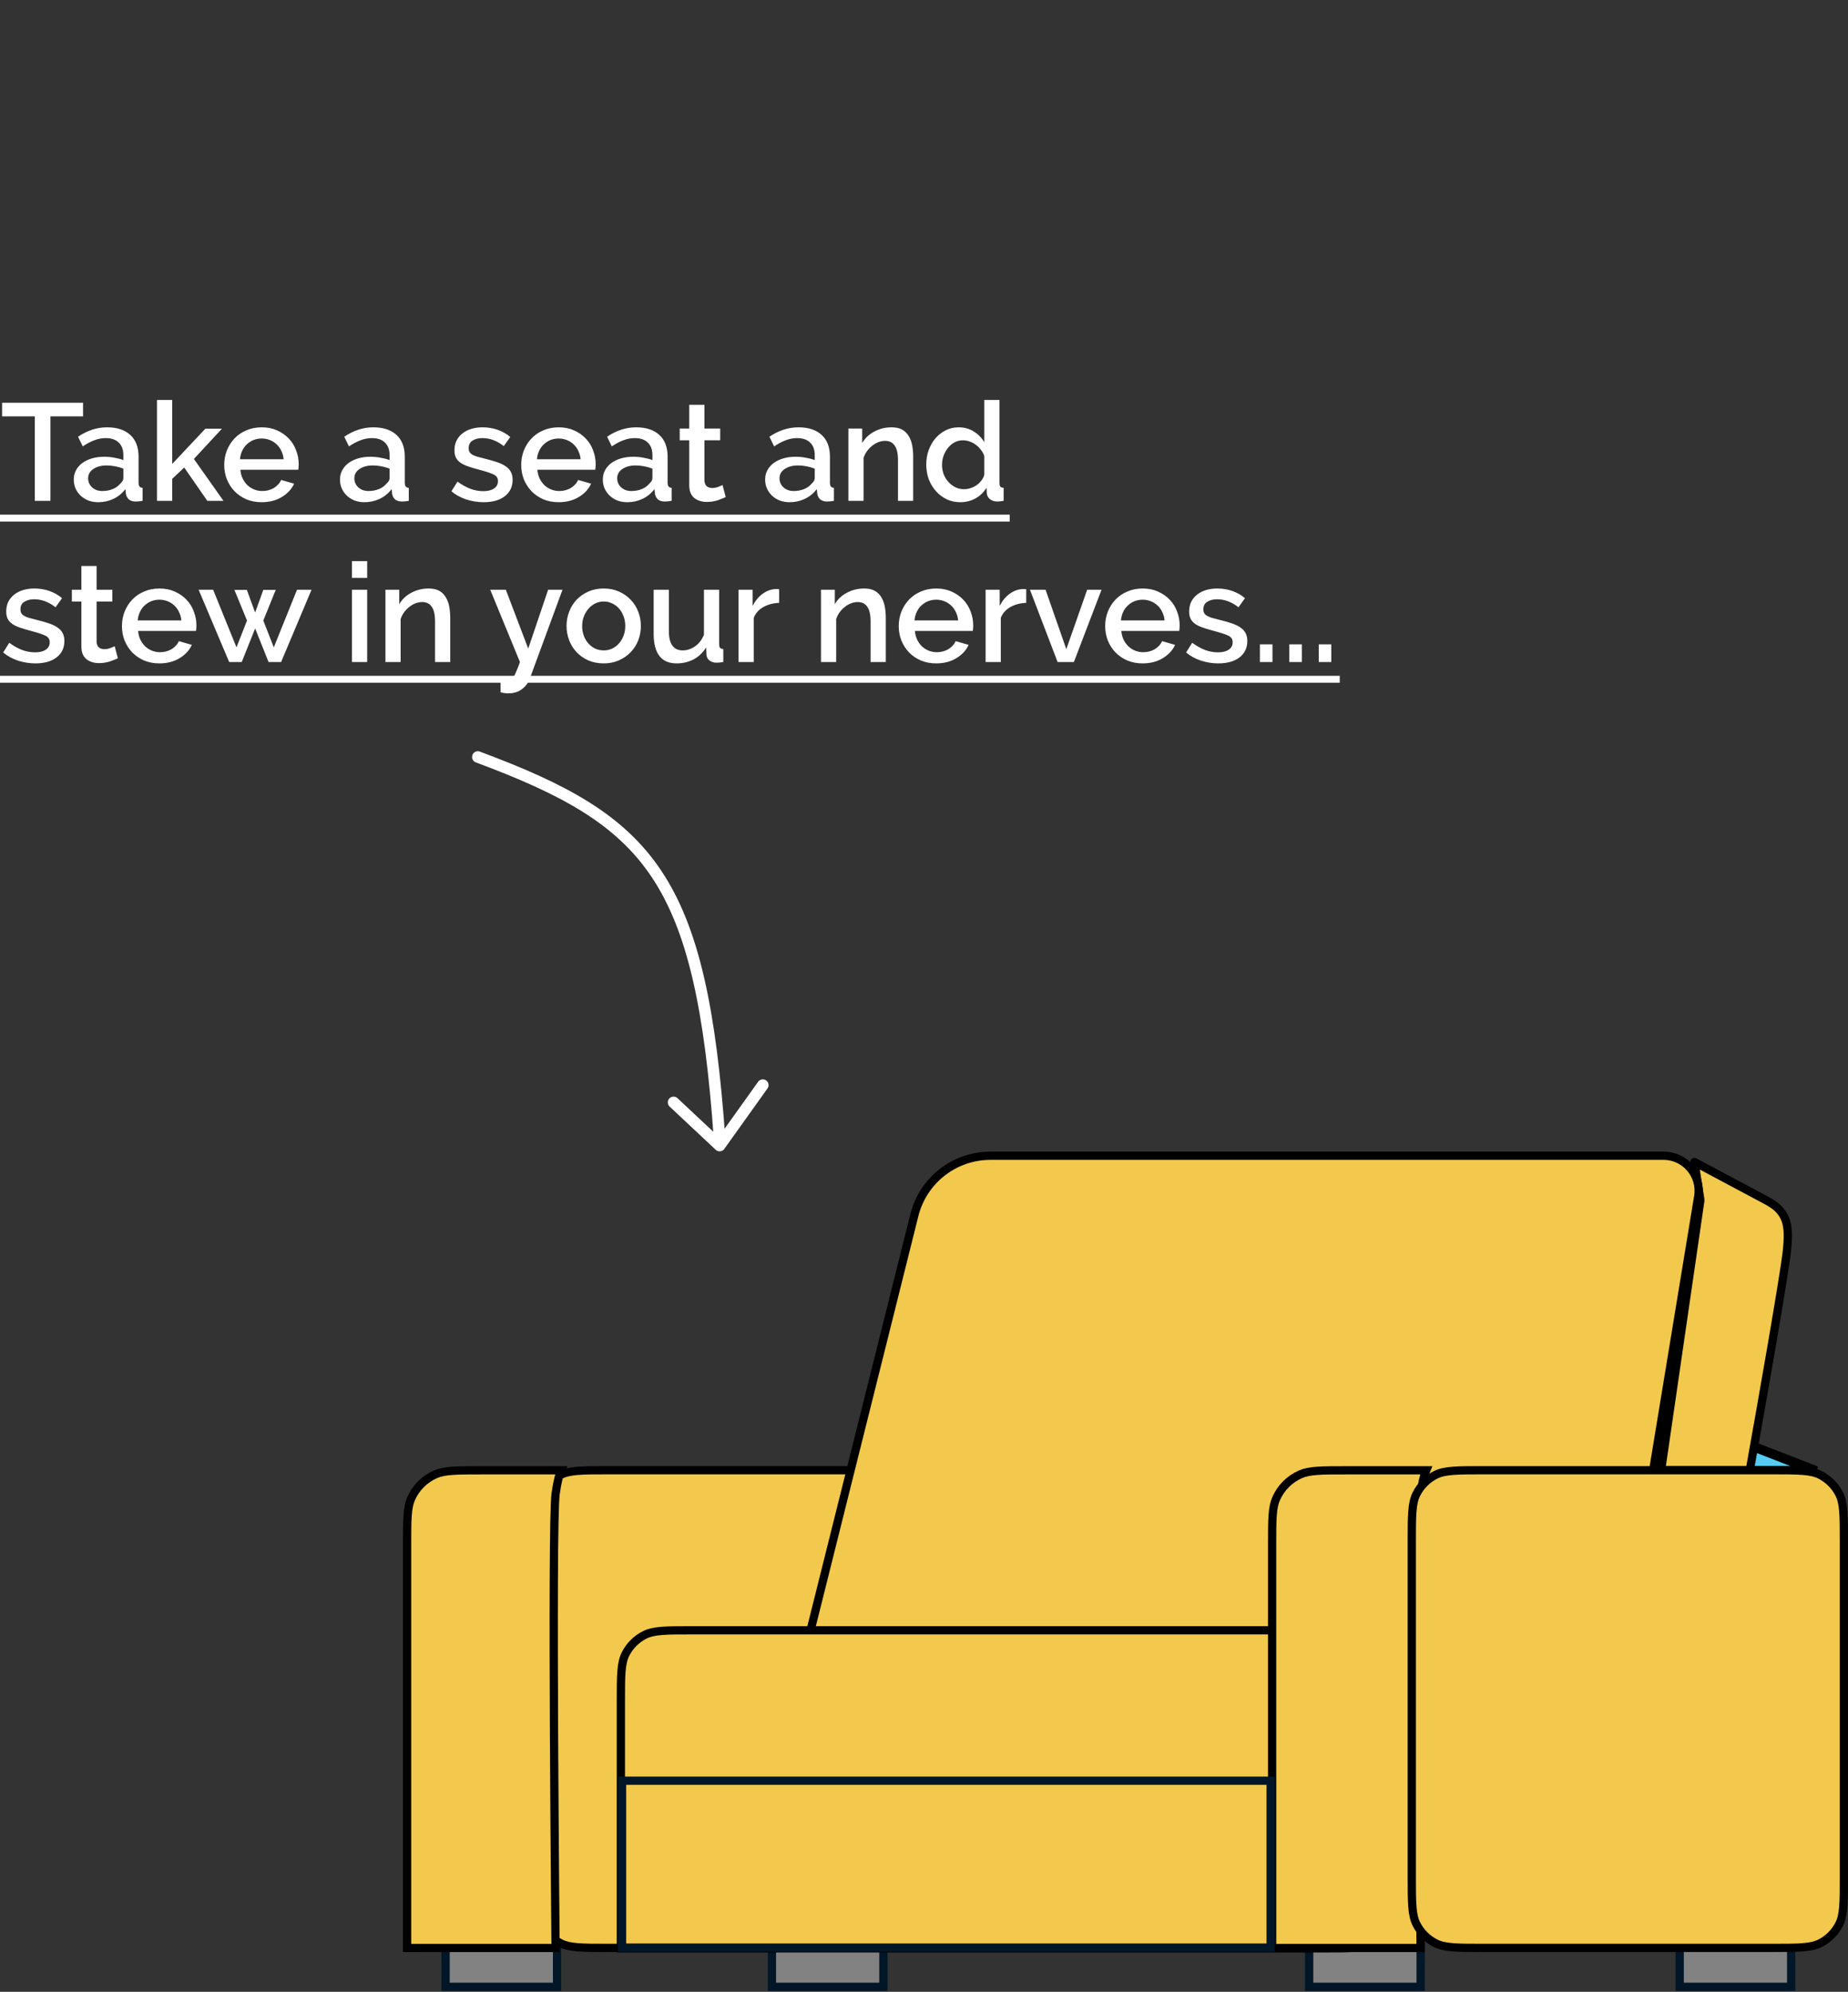 <svg width="321" height="346" viewBox="0 0 321 346" fill="none" xmlns="http://www.w3.org/2000/svg">
<rect x="0" y="0" width="321" height="346" fill="#333333" stroke="none"/>
<rect x="77.399" y="338.155" width="19.361" height="6.984" fill="#828282" stroke="#011627" stroke-width="1.432"/>
<rect x="134.085" y="338.155" width="19.361" height="6.984" fill="#828282" stroke="#011627" stroke-width="1.432"/>
<rect x="227.405" y="338.155" width="19.361" height="6.984" fill="#828282" stroke="#011627" stroke-width="1.432"/>
<rect x="291.765" y="338.155" width="19.361" height="6.984" fill="#828282" stroke="#011627" stroke-width="1.432"/>
<path d="M304.413 251.225L315.468 255.526H303.714L304.413 251.225Z" fill="#56CCF2" stroke="black" stroke-width="1.659"/>
<path d="M105.617 255.398H155.922C158.201 255.398 159.867 255.399 161.182 255.505C162.49 255.61 163.388 255.815 164.14 256.191C165.597 256.919 166.777 258.1 167.505 259.556C167.881 260.309 168.087 261.207 168.192 262.514C168.297 263.829 168.298 265.496 168.298 267.774V326C168.298 328.279 168.297 329.945 168.192 331.26C168.087 332.568 167.881 333.466 167.505 334.218C166.777 335.675 165.597 336.855 164.14 337.583C163.388 337.959 162.49 338.165 161.182 338.27C159.867 338.375 158.201 338.376 155.922 338.376H105.617C103.339 338.376 101.672 338.375 100.357 338.27C99.05 338.165 98.152 337.959 97.399 337.583C95.943 336.855 94.762 335.675 94.034 334.218C93.658 333.466 93.453 332.568 93.348 331.26C93.242 329.945 93.242 328.279 93.242 326V267.774C93.242 265.496 93.242 263.829 93.348 262.514C93.453 261.207 93.658 260.309 94.034 259.556C94.762 258.1 95.943 256.919 97.399 256.191C98.152 255.815 99.05 255.61 100.357 255.505C101.672 255.399 103.339 255.398 105.617 255.398Z" fill="#F2C94C" stroke="black" stroke-width="1.432"/>
<path d="M294.329 201.859L306.431 208.314C307.427 208.845 308.32 209.351 308.994 210.07C310.49 211.665 310.793 213.575 310.387 217.307C309.904 221.751 305.959 244.16 303.94 255.408H288.534L295.346 208.576C295.356 208.506 295.356 208.434 295.345 208.363L294.329 201.859Z" fill="#F2C94C" stroke="black" stroke-width="1.432" stroke-linecap="round" stroke-linejoin="round"/>
<path d="M172.025 200.773H288.977C292.733 200.773 295.592 204.141 294.982 207.847L280.91 293.404H138.246L158.828 211.077C160.342 205.021 165.783 200.773 172.025 200.773Z" fill="#F2C94C" stroke="black" stroke-width="1.432"/>
<path d="M120.222 283.202H230.183C232.461 283.202 234.127 283.203 235.443 283.308C236.75 283.413 237.648 283.619 238.401 283.995C239.857 284.723 241.038 285.903 241.765 287.36C242.141 288.112 242.347 289.01 242.452 290.317C242.558 291.633 242.558 293.299 242.558 295.578V326.08C242.558 328.358 242.558 330.025 242.452 331.34C242.347 332.647 242.141 333.545 241.765 334.298C241.038 335.754 239.857 336.935 238.401 337.663C237.648 338.039 236.75 338.244 235.443 338.349C234.127 338.455 232.461 338.456 230.183 338.456H107.846V295.578C107.846 293.299 107.847 291.633 107.952 290.317C108.057 289.01 108.263 288.112 108.639 287.36C109.367 285.903 110.547 284.723 112.004 283.995C112.756 283.619 113.654 283.413 114.962 283.308C116.277 283.203 117.943 283.202 120.222 283.202Z" fill="#F2C94C" stroke="black" stroke-width="1.432"/>
<path d="M246.758 338.276L246.759 338.388H220.969V268.309C220.969 266.125 220.97 264.524 221.06 263.255C221.15 261.993 221.326 261.114 221.65 260.367C222.481 258.451 224.01 256.922 225.926 256.091C226.673 255.767 227.552 255.591 228.814 255.501C230.083 255.411 231.683 255.411 233.868 255.411H247.722C247.385 256.194 247.05 257.437 246.773 259.423C246.673 260.14 246.604 261.933 246.553 264.455C246.502 267 246.47 270.342 246.453 274.198C246.418 281.912 246.441 291.696 246.488 301.312C246.534 310.928 246.604 320.378 246.662 327.424C246.691 330.946 246.717 333.868 246.736 335.909C246.745 336.93 246.753 337.73 246.758 338.276Z" fill="#F2C94C" stroke="black" stroke-width="1.432"/>
<path d="M96.505 338.276L96.506 338.388H70.716V268.309C70.716 266.125 70.716 264.524 70.807 263.255C70.896 261.993 71.072 261.114 71.396 260.367C72.228 258.451 73.756 256.922 75.672 256.091C76.419 255.767 77.298 255.591 78.56 255.501C79.829 255.411 81.43 255.411 83.614 255.411H97.468C97.132 256.194 96.797 257.437 96.52 259.423C96.42 260.14 96.35 261.933 96.3 264.455C96.249 267 96.217 270.342 96.2 274.198C96.165 281.912 96.188 291.696 96.234 301.312C96.281 310.928 96.35 320.378 96.408 327.424C96.437 330.946 96.463 333.868 96.482 335.909C96.492 336.93 96.499 337.73 96.505 338.276Z" fill="#F2C94C" stroke="black" stroke-width="1.432"/>
<path d="M257.603 255.398H307.908C310.187 255.398 311.853 255.399 313.168 255.505C314.476 255.61 315.374 255.815 316.126 256.191C317.583 256.919 318.763 258.1 319.491 259.556C319.867 260.309 320.073 261.207 320.178 262.514C320.283 263.829 320.284 265.496 320.284 267.774V326C320.284 328.279 320.283 329.945 320.178 331.26C320.073 332.568 319.867 333.466 319.491 334.218C318.763 335.675 317.583 336.855 316.126 337.583C315.374 337.959 314.476 338.165 313.168 338.27C311.853 338.375 310.187 338.376 307.908 338.376H257.603C255.325 338.376 253.658 338.375 252.343 338.27C251.036 338.165 250.138 337.959 249.385 337.583C247.929 336.855 246.748 335.675 246.02 334.218C245.644 333.466 245.439 332.568 245.334 331.26C245.228 329.945 245.228 328.279 245.228 326V267.774C245.228 265.496 245.228 263.829 245.334 262.514C245.439 261.207 245.644 260.309 246.02 259.556C246.748 258.1 247.929 256.919 249.385 256.191C250.138 255.815 251.036 255.61 252.343 255.505C253.658 255.399 255.325 255.398 257.603 255.398Z" fill="#F2C94C" stroke="black" stroke-width="1.432"/>
<rect x="108.055" y="309.332" width="112.659" height="28.992" fill="#F2C94C" stroke="#011627" stroke-width="1.432"/>
<path d="M14.424 72.336H8.76V87H6.048V72.336H0.36V69.96H14.424V72.336ZM17.061 87.24C16.453 87.24 15.885 87.144 15.357 86.952C14.845 86.744 14.397 86.464 14.013 86.112C13.645 85.76 13.349 85.344 13.125 84.864C12.917 84.384 12.813 83.864 12.813 83.304C12.813 82.712 12.941 82.176 13.197 81.696C13.453 81.216 13.813 80.8 14.277 80.448C14.757 80.096 15.317 79.824 15.957 79.632C16.613 79.44 17.333 79.344 18.117 79.344C18.709 79.344 19.293 79.4 19.869 79.512C20.445 79.608 20.965 79.744 21.429 79.92V79.056C21.429 78.128 21.165 77.408 20.637 76.896C20.109 76.368 19.349 76.104 18.357 76.104C17.685 76.104 17.021 76.232 16.365 76.488C15.725 76.728 15.061 77.08 14.373 77.544L13.557 75.864C15.173 74.776 16.853 74.232 18.597 74.232C20.325 74.232 21.669 74.672 22.629 75.552C23.589 76.432 24.069 77.696 24.069 79.344V83.88C24.069 84.44 24.301 84.728 24.765 84.744V87C24.509 87.048 24.285 87.08 24.093 87.096C23.917 87.112 23.741 87.12 23.565 87.12C23.053 87.12 22.653 86.992 22.365 86.736C22.093 86.48 21.925 86.152 21.861 85.752L21.789 84.96C21.229 85.696 20.533 86.264 19.701 86.664C18.885 87.048 18.005 87.24 17.061 87.24ZM17.781 85.296C18.421 85.296 19.021 85.184 19.581 84.96C20.157 84.72 20.605 84.392 20.925 83.976C21.261 83.688 21.429 83.384 21.429 83.064V81.408C20.981 81.232 20.501 81.096 19.989 81C19.493 80.904 19.005 80.856 18.525 80.856C17.581 80.856 16.805 81.064 16.197 81.48C15.605 81.88 15.309 82.416 15.309 83.088C15.309 83.712 15.541 84.24 16.005 84.672C16.469 85.088 17.061 85.296 17.781 85.296ZM36.008 87L32 81.216L29.912 83.184V87H27.271V69.48H29.912V80.592L35.672 74.472H38.551L33.679 79.728L38.816 87H36.008ZM45.452 87.24C44.476 87.24 43.588 87.072 42.788 86.736C41.988 86.384 41.3 85.912 40.724 85.32C40.164 84.728 39.724 84.04 39.404 83.256C39.1 82.472 38.948 81.64 38.948 80.76C38.948 79.88 39.1 79.048 39.404 78.264C39.724 77.464 40.164 76.768 40.724 76.176C41.3 75.568 41.988 75.096 42.788 74.76C43.588 74.408 44.484 74.232 45.476 74.232C46.452 74.232 47.332 74.408 48.116 74.76C48.916 75.112 49.596 75.584 50.156 76.176C50.716 76.752 51.14 77.432 51.428 78.216C51.732 78.984 51.884 79.792 51.884 80.64C51.884 80.832 51.876 81.016 51.86 81.192C51.844 81.352 51.828 81.488 51.812 81.6H41.756C41.804 82.16 41.932 82.664 42.14 83.112C42.364 83.56 42.644 83.952 42.98 84.288C43.332 84.608 43.724 84.856 44.156 85.032C44.604 85.208 45.068 85.296 45.548 85.296C45.9 85.296 46.244 85.256 46.58 85.176C46.932 85.08 47.252 84.952 47.54 84.792C47.828 84.616 48.084 84.408 48.308 84.168C48.532 83.928 48.708 83.664 48.836 83.376L51.092 84.024C50.66 84.968 49.94 85.744 48.932 86.352C47.94 86.944 46.78 87.24 45.452 87.24ZM49.268 79.776C49.22 79.248 49.084 78.76 48.86 78.312C48.652 77.864 48.38 77.488 48.044 77.184C47.708 76.864 47.316 76.616 46.868 76.44C46.42 76.264 45.948 76.176 45.452 76.176C44.956 76.176 44.484 76.264 44.036 76.44C43.604 76.616 43.22 76.864 42.884 77.184C42.548 77.488 42.276 77.864 42.068 78.312C41.86 78.76 41.732 79.248 41.684 79.776H49.268ZM63.303 87.24C62.695 87.24 62.127 87.144 61.599 86.952C61.087 86.744 60.639 86.464 60.255 86.112C59.887 85.76 59.591 85.344 59.367 84.864C59.159 84.384 59.055 83.864 59.055 83.304C59.055 82.712 59.183 82.176 59.439 81.696C59.695 81.216 60.055 80.8 60.519 80.448C60.999 80.096 61.559 79.824 62.199 79.632C62.855 79.44 63.575 79.344 64.359 79.344C64.951 79.344 65.535 79.4 66.111 79.512C66.687 79.608 67.207 79.744 67.671 79.92V79.056C67.671 78.128 67.407 77.408 66.879 76.896C66.351 76.368 65.591 76.104 64.599 76.104C63.927 76.104 63.263 76.232 62.607 76.488C61.967 76.728 61.303 77.08 60.615 77.544L59.799 75.864C61.415 74.776 63.095 74.232 64.839 74.232C66.567 74.232 67.911 74.672 68.871 75.552C69.831 76.432 70.311 77.696 70.311 79.344V83.88C70.311 84.44 70.543 84.728 71.007 84.744V87C70.751 87.048 70.527 87.08 70.335 87.096C70.159 87.112 69.983 87.12 69.807 87.12C69.295 87.12 68.895 86.992 68.607 86.736C68.335 86.48 68.167 86.152 68.103 85.752L68.031 84.96C67.471 85.696 66.775 86.264 65.943 86.664C65.127 87.048 64.247 87.24 63.303 87.24ZM64.023 85.296C64.663 85.296 65.263 85.184 65.823 84.96C66.399 84.72 66.847 84.392 67.167 83.976C67.503 83.688 67.671 83.384 67.671 83.064V81.408C67.223 81.232 66.743 81.096 66.231 81C65.735 80.904 65.247 80.856 64.767 80.856C63.823 80.856 63.047 81.064 62.439 81.48C61.847 81.88 61.551 82.416 61.551 83.088C61.551 83.712 61.783 84.24 62.247 84.672C62.711 85.088 63.303 85.296 64.023 85.296ZM84.003 87.24C82.995 87.24 81.987 87.08 80.979 86.76C79.987 86.424 79.131 85.952 78.411 85.344L79.467 83.664C80.219 84.208 80.963 84.624 81.699 84.912C82.435 85.184 83.187 85.32 83.955 85.32C84.739 85.32 85.355 85.168 85.803 84.864C86.267 84.56 86.499 84.128 86.499 83.568C86.499 83.04 86.243 82.656 85.731 82.416C85.219 82.176 84.419 81.912 83.331 81.624C82.547 81.416 81.875 81.216 81.315 81.024C80.755 80.832 80.299 80.608 79.947 80.352C79.595 80.096 79.339 79.8 79.179 79.464C79.019 79.128 78.939 78.72 78.939 78.24C78.939 77.6 79.059 77.032 79.299 76.536C79.555 76.04 79.899 75.624 80.331 75.288C80.779 74.936 81.299 74.672 81.891 74.496C82.483 74.32 83.123 74.232 83.811 74.232C84.755 74.232 85.635 74.376 86.451 74.664C87.267 74.952 87.995 75.368 88.635 75.912L87.507 77.496C86.339 76.568 85.099 76.104 83.787 76.104C83.115 76.104 82.547 76.248 82.083 76.536C81.635 76.808 81.411 77.248 81.411 77.856C81.411 78.112 81.459 78.328 81.555 78.504C81.651 78.68 81.803 78.832 82.011 78.96C82.235 79.088 82.515 79.208 82.851 79.32C83.203 79.416 83.635 79.528 84.147 79.656C84.995 79.864 85.723 80.072 86.331 80.28C86.955 80.488 87.467 80.736 87.867 81.024C88.267 81.296 88.563 81.624 88.755 82.008C88.947 82.376 89.043 82.824 89.043 83.352C89.043 84.552 88.587 85.504 87.675 86.208C86.779 86.896 85.555 87.24 84.003 87.24ZM97.038 87.24C96.062 87.24 95.174 87.072 94.374 86.736C93.574 86.384 92.886 85.912 92.31 85.32C91.75 84.728 91.31 84.04 90.99 83.256C90.686 82.472 90.534 81.64 90.534 80.76C90.534 79.88 90.686 79.048 90.99 78.264C91.31 77.464 91.75 76.768 92.31 76.176C92.886 75.568 93.574 75.096 94.374 74.76C95.174 74.408 96.07 74.232 97.062 74.232C98.038 74.232 98.918 74.408 99.702 74.76C100.502 75.112 101.182 75.584 101.742 76.176C102.302 76.752 102.726 77.432 103.014 78.216C103.318 78.984 103.47 79.792 103.47 80.64C103.47 80.832 103.462 81.016 103.446 81.192C103.43 81.352 103.414 81.488 103.398 81.6H93.342C93.39 82.16 93.518 82.664 93.726 83.112C93.95 83.56 94.23 83.952 94.566 84.288C94.918 84.608 95.31 84.856 95.742 85.032C96.19 85.208 96.654 85.296 97.134 85.296C97.486 85.296 97.83 85.256 98.166 85.176C98.518 85.08 98.838 84.952 99.126 84.792C99.414 84.616 99.67 84.408 99.894 84.168C100.118 83.928 100.294 83.664 100.422 83.376L102.678 84.024C102.246 84.968 101.526 85.744 100.518 86.352C99.526 86.944 98.366 87.24 97.038 87.24ZM100.854 79.776C100.806 79.248 100.67 78.76 100.446 78.312C100.238 77.864 99.966 77.488 99.63 77.184C99.294 76.864 98.902 76.616 98.454 76.44C98.006 76.264 97.534 76.176 97.038 76.176C96.542 76.176 96.07 76.264 95.622 76.44C95.19 76.616 94.806 76.864 94.47 77.184C94.134 77.488 93.862 77.864 93.654 78.312C93.446 78.76 93.318 79.248 93.27 79.776H100.854ZM108.959 87.24C108.351 87.24 107.783 87.144 107.255 86.952C106.743 86.744 106.295 86.464 105.911 86.112C105.543 85.76 105.247 85.344 105.023 84.864C104.815 84.384 104.711 83.864 104.711 83.304C104.711 82.712 104.839 82.176 105.095 81.696C105.351 81.216 105.711 80.8 106.175 80.448C106.655 80.096 107.215 79.824 107.855 79.632C108.511 79.44 109.231 79.344 110.015 79.344C110.607 79.344 111.191 79.4 111.767 79.512C112.343 79.608 112.863 79.744 113.327 79.92V79.056C113.327 78.128 113.063 77.408 112.535 76.896C112.007 76.368 111.247 76.104 110.255 76.104C109.583 76.104 108.919 76.232 108.263 76.488C107.623 76.728 106.959 77.08 106.271 77.544L105.455 75.864C107.071 74.776 108.751 74.232 110.495 74.232C112.223 74.232 113.567 74.672 114.527 75.552C115.487 76.432 115.967 77.696 115.967 79.344V83.88C115.967 84.44 116.199 84.728 116.663 84.744V87C116.407 87.048 116.183 87.08 115.991 87.096C115.815 87.112 115.639 87.12 115.463 87.12C114.951 87.12 114.551 86.992 114.263 86.736C113.991 86.48 113.823 86.152 113.759 85.752L113.687 84.96C113.127 85.696 112.431 86.264 111.599 86.664C110.783 87.048 109.903 87.24 108.959 87.24ZM109.679 85.296C110.319 85.296 110.919 85.184 111.479 84.96C112.055 84.72 112.503 84.392 112.823 83.976C113.159 83.688 113.327 83.384 113.327 83.064V81.408C112.879 81.232 112.399 81.096 111.887 81C111.391 80.904 110.903 80.856 110.423 80.856C109.479 80.856 108.703 81.064 108.095 81.48C107.503 81.88 107.207 82.416 107.207 83.088C107.207 83.712 107.439 84.24 107.903 84.672C108.367 85.088 108.959 85.296 109.679 85.296ZM126.06 86.352C125.724 86.512 125.26 86.696 124.668 86.904C124.076 87.096 123.444 87.192 122.772 87.192C122.356 87.192 121.964 87.136 121.596 87.024C121.228 86.912 120.9 86.744 120.612 86.52C120.34 86.296 120.124 86.008 119.964 85.656C119.804 85.288 119.724 84.848 119.724 84.336V76.488H118.068V74.448H119.724V70.32H122.364V74.448H125.1V76.488H122.364V83.496C122.396 83.944 122.532 84.272 122.772 84.48C123.028 84.672 123.34 84.768 123.708 84.768C124.076 84.768 124.428 84.704 124.764 84.576C125.1 84.448 125.348 84.344 125.508 84.264L126.06 86.352ZM137.154 87.24C136.546 87.24 135.978 87.144 135.45 86.952C134.938 86.744 134.49 86.464 134.106 86.112C133.738 85.76 133.442 85.344 133.218 84.864C133.01 84.384 132.906 83.864 132.906 83.304C132.906 82.712 133.034 82.176 133.29 81.696C133.546 81.216 133.906 80.8 134.37 80.448C134.85 80.096 135.41 79.824 136.05 79.632C136.706 79.44 137.426 79.344 138.21 79.344C138.802 79.344 139.386 79.4 139.962 79.512C140.538 79.608 141.058 79.744 141.522 79.92V79.056C141.522 78.128 141.258 77.408 140.73 76.896C140.202 76.368 139.442 76.104 138.45 76.104C137.778 76.104 137.114 76.232 136.458 76.488C135.818 76.728 135.154 77.08 134.466 77.544L133.65 75.864C135.266 74.776 136.946 74.232 138.69 74.232C140.418 74.232 141.762 74.672 142.722 75.552C143.682 76.432 144.162 77.696 144.162 79.344V83.88C144.162 84.44 144.394 84.728 144.858 84.744V87C144.602 87.048 144.378 87.08 144.186 87.096C144.01 87.112 143.834 87.12 143.658 87.12C143.146 87.12 142.746 86.992 142.458 86.736C142.186 86.48 142.018 86.152 141.954 85.752L141.882 84.96C141.322 85.696 140.626 86.264 139.794 86.664C138.978 87.048 138.098 87.24 137.154 87.24ZM137.874 85.296C138.514 85.296 139.114 85.184 139.674 84.96C140.25 84.72 140.698 84.392 141.018 83.976C141.354 83.688 141.522 83.384 141.522 83.064V81.408C141.074 81.232 140.594 81.096 140.082 81C139.586 80.904 139.098 80.856 138.618 80.856C137.674 80.856 136.898 81.064 136.29 81.48C135.698 81.88 135.402 82.416 135.402 83.088C135.402 83.712 135.634 84.24 136.098 84.672C136.562 85.088 137.154 85.296 137.874 85.296ZM158.621 87H155.981V79.968C155.981 78.784 155.789 77.928 155.405 77.4C155.037 76.856 154.485 76.584 153.749 76.584C153.365 76.584 152.981 76.656 152.597 76.8C152.213 76.944 151.853 77.152 151.517 77.424C151.181 77.68 150.877 77.992 150.605 78.36C150.349 78.712 150.149 79.104 150.005 79.536V87H147.365V74.448H149.765V76.968C150.245 76.12 150.941 75.456 151.853 74.976C152.765 74.48 153.773 74.232 154.877 74.232C155.629 74.232 156.245 74.368 156.725 74.64C157.205 74.912 157.581 75.288 157.853 75.768C158.141 76.232 158.341 76.776 158.453 77.4C158.565 78.008 158.621 78.656 158.621 79.344V87ZM166.798 87.24C165.95 87.24 165.166 87.072 164.446 86.736C163.726 86.384 163.102 85.912 162.574 85.32C162.046 84.728 161.63 84.04 161.326 83.256C161.038 82.456 160.894 81.6 160.894 80.688C160.894 79.808 161.03 78.984 161.302 78.216C161.59 77.432 161.982 76.744 162.478 76.152C162.99 75.56 163.582 75.096 164.254 74.76C164.942 74.408 165.694 74.232 166.51 74.232C167.518 74.232 168.406 74.48 169.174 74.976C169.942 75.456 170.542 76.072 170.974 76.824V69.48H173.614V83.88C173.614 84.184 173.662 84.4 173.758 84.528C173.87 84.656 174.062 84.728 174.334 84.744V87C174.062 87.048 173.838 87.08 173.662 87.096C173.502 87.112 173.366 87.12 173.254 87.12C172.726 87.12 172.294 86.984 171.958 86.712C171.622 86.44 171.438 86.088 171.406 85.656L171.358 84.72C170.894 85.504 170.262 86.12 169.462 86.568C168.662 87.016 167.774 87.24 166.798 87.24ZM167.446 84.984C167.83 84.984 168.214 84.92 168.598 84.792C168.982 84.664 169.334 84.488 169.654 84.264C169.974 84.04 170.246 83.776 170.47 83.472C170.71 83.168 170.878 82.84 170.974 82.488V79.2C170.83 78.8 170.622 78.432 170.35 78.096C170.094 77.76 169.798 77.472 169.462 77.232C169.126 76.992 168.766 76.808 168.382 76.68C168.014 76.552 167.638 76.488 167.254 76.488C166.726 76.488 166.238 76.608 165.79 76.848C165.358 77.088 164.982 77.408 164.662 77.808C164.342 78.208 164.086 78.664 163.894 79.176C163.718 79.688 163.63 80.216 163.63 80.76C163.63 81.336 163.726 81.88 163.918 82.392C164.126 82.904 164.406 83.352 164.758 83.736C165.11 84.12 165.51 84.424 165.958 84.648C166.422 84.872 166.918 84.984 167.446 84.984ZM6.144 115.24C5.136 115.24 4.128 115.08 3.12 114.76C2.128 114.424 1.272 113.952 0.552 113.344L1.608 111.664C2.36 112.208 3.104 112.624 3.84 112.912C4.576 113.184 5.328 113.32 6.096 113.32C6.88 113.32 7.496 113.168 7.944 112.864C8.408 112.56 8.64 112.128 8.64 111.568C8.64 111.04 8.384 110.656 7.872 110.416C7.36 110.176 6.56 109.912 5.472 109.624C4.688 109.416 4.016 109.216 3.456 109.024C2.896 108.832 2.44 108.608 2.088 108.352C1.736 108.096 1.48 107.8 1.32 107.464C1.16 107.128 1.08 106.72 1.08 106.24C1.08 105.6 1.2 105.032 1.44 104.536C1.696 104.04 2.04 103.624 2.472 103.288C2.92 102.936 3.44 102.672 4.032 102.496C4.624 102.32 5.264 102.232 5.952 102.232C6.896 102.232 7.776 102.376 8.592 102.664C9.408 102.952 10.136 103.368 10.776 103.912L9.648 105.496C8.48 104.568 7.24 104.104 5.928 104.104C5.256 104.104 4.688 104.248 4.224 104.536C3.776 104.808 3.552 105.248 3.552 105.856C3.552 106.112 3.6 106.328 3.696 106.504C3.792 106.68 3.944 106.832 4.152 106.96C4.376 107.088 4.656 107.208 4.992 107.32C5.344 107.416 5.776 107.528 6.288 107.656C7.136 107.864 7.864 108.072 8.472 108.28C9.096 108.488 9.608 108.736 10.008 109.024C10.408 109.296 10.704 109.624 10.896 110.008C11.088 110.376 11.184 110.824 11.184 111.352C11.184 112.552 10.728 113.504 9.816 114.208C8.92 114.896 7.696 115.24 6.144 115.24ZM20.474 114.352C20.138 114.512 19.674 114.696 19.082 114.904C18.49 115.096 17.858 115.192 17.186 115.192C16.77 115.192 16.378 115.136 16.01 115.024C15.642 114.912 15.314 114.744 15.026 114.52C14.754 114.296 14.538 114.008 14.378 113.656C14.218 113.288 14.138 112.848 14.138 112.336V104.488H12.482V102.448H14.138V98.32H16.778V102.448H19.514V104.488H16.778V111.496C16.81 111.944 16.946 112.272 17.186 112.48C17.442 112.672 17.754 112.768 18.122 112.768C18.49 112.768 18.842 112.704 19.178 112.576C19.514 112.448 19.762 112.344 19.922 112.264L20.474 114.352ZM27.686 115.24C26.71 115.24 25.822 115.072 25.022 114.736C24.222 114.384 23.534 113.912 22.958 113.32C22.398 112.728 21.958 112.04 21.638 111.256C21.334 110.472 21.182 109.64 21.182 108.76C21.182 107.88 21.334 107.048 21.638 106.264C21.958 105.464 22.398 104.768 22.958 104.176C23.534 103.568 24.222 103.096 25.022 102.76C25.822 102.408 26.718 102.232 27.71 102.232C28.686 102.232 29.566 102.408 30.35 102.76C31.15 103.112 31.83 103.584 32.39 104.176C32.95 104.752 33.374 105.432 33.662 106.216C33.966 106.984 34.118 107.792 34.118 108.64C34.118 108.832 34.11 109.016 34.094 109.192C34.078 109.352 34.062 109.488 34.046 109.6H23.99C24.038 110.16 24.166 110.664 24.374 111.112C24.598 111.56 24.878 111.952 25.214 112.288C25.566 112.608 25.958 112.856 26.39 113.032C26.838 113.208 27.302 113.296 27.782 113.296C28.134 113.296 28.478 113.256 28.814 113.176C29.166 113.08 29.486 112.952 29.774 112.792C30.062 112.616 30.318 112.408 30.542 112.168C30.766 111.928 30.942 111.664 31.07 111.376L33.326 112.024C32.894 112.968 32.174 113.744 31.166 114.352C30.174 114.944 29.014 115.24 27.686 115.24ZM31.502 107.776C31.454 107.248 31.318 106.76 31.094 106.312C30.886 105.864 30.614 105.488 30.278 105.184C29.942 104.864 29.55 104.616 29.102 104.44C28.654 104.264 28.182 104.176 27.686 104.176C27.19 104.176 26.718 104.264 26.27 104.44C25.838 104.616 25.454 104.864 25.118 105.184C24.782 105.488 24.51 105.864 24.302 106.312C24.094 106.76 23.966 107.248 23.918 107.776H31.502ZM51.591 102.448H54.111L48.831 115H46.647L44.319 109.168L41.991 115H39.807L34.503 102.448H37.023L41.079 112.456L42.903 107.8L40.719 102.472H42.879L44.319 106.408L45.735 102.472H47.895L45.735 107.8L47.559 112.456L51.591 102.448ZM61.139 115V102.448H63.779V115H61.139ZM61.139 100.384V97.48H63.779V100.384H61.139ZM78.207 115H75.567V107.968C75.567 106.784 75.375 105.928 74.991 105.4C74.623 104.856 74.071 104.584 73.335 104.584C72.951 104.584 72.567 104.656 72.183 104.8C71.799 104.944 71.439 105.152 71.103 105.424C70.767 105.68 70.463 105.992 70.191 106.36C69.935 106.712 69.735 107.104 69.591 107.536V115H66.951V102.448H69.351V104.968C69.831 104.12 70.527 103.456 71.439 102.976C72.351 102.48 73.359 102.232 74.463 102.232C75.215 102.232 75.831 102.368 76.311 102.64C76.791 102.912 77.167 103.288 77.439 103.768C77.727 104.232 77.927 104.776 78.039 105.4C78.151 106.008 78.207 106.656 78.207 107.344V115ZM86.954 117.952C87.194 118 87.425 118.04 87.65 118.072C87.889 118.104 88.082 118.12 88.225 118.12C88.433 118.12 88.609 118.072 88.754 117.976C88.913 117.896 89.073 117.744 89.234 117.52C89.394 117.296 89.553 116.976 89.713 116.56C89.889 116.16 90.09 115.64 90.314 115L85.153 102.448H87.865L91.754 112.672L95.21 102.448H97.706L92.017 117.904C91.761 118.624 91.314 119.224 90.674 119.704C90.049 120.2 89.242 120.448 88.249 120.448C88.058 120.448 87.858 120.432 87.65 120.4C87.442 120.384 87.21 120.336 86.954 120.256V117.952ZM104.865 115.24C103.873 115.24 102.977 115.064 102.177 114.712C101.393 114.36 100.721 113.888 100.161 113.296C99.601 112.704 99.169 112.016 98.865 111.232C98.561 110.432 98.409 109.6 98.409 108.736C98.409 107.872 98.561 107.048 98.865 106.264C99.169 105.464 99.601 104.768 100.161 104.176C100.737 103.584 101.417 103.112 102.201 102.76C103.001 102.408 103.889 102.232 104.865 102.232C105.841 102.232 106.721 102.408 107.505 102.76C108.305 103.112 108.985 103.584 109.545 104.176C110.121 104.768 110.561 105.464 110.865 106.264C111.169 107.048 111.321 107.872 111.321 108.736C111.321 109.6 111.169 110.432 110.865 111.232C110.561 112.016 110.121 112.704 109.545 113.296C108.985 113.888 108.305 114.36 107.505 114.712C106.721 115.064 105.841 115.24 104.865 115.24ZM101.121 108.76C101.121 109.368 101.217 109.928 101.409 110.44C101.601 110.952 101.865 111.4 102.201 111.784C102.537 112.152 102.929 112.448 103.377 112.672C103.841 112.88 104.337 112.984 104.865 112.984C105.393 112.984 105.881 112.88 106.329 112.672C106.793 112.448 107.193 112.144 107.529 111.76C107.865 111.376 108.129 110.928 108.321 110.416C108.513 109.904 108.609 109.344 108.609 108.736C108.609 108.144 108.513 107.592 108.321 107.08C108.129 106.552 107.865 106.096 107.529 105.712C107.193 105.328 106.793 105.032 106.329 104.824C105.881 104.6 105.393 104.488 104.865 104.488C104.353 104.488 103.865 104.6 103.401 104.824C102.953 105.048 102.561 105.352 102.225 105.736C101.889 106.12 101.617 106.576 101.409 107.104C101.217 107.616 101.121 108.168 101.121 108.76ZM117.526 115.24C116.214 115.24 115.222 114.816 114.55 113.968C113.878 113.104 113.542 111.824 113.542 110.128V102.448H116.182V109.6C116.182 111.856 116.982 112.984 118.582 112.984C119.334 112.984 120.046 112.752 120.718 112.288C121.39 111.824 121.91 111.152 122.278 110.272V102.448H124.918V111.88C124.918 112.184 124.966 112.4 125.062 112.528C125.174 112.656 125.366 112.728 125.638 112.744V115C125.366 115.048 125.142 115.08 124.966 115.096C124.79 115.112 124.622 115.12 124.462 115.12C123.982 115.12 123.574 114.992 123.238 114.736C122.902 114.464 122.726 114.12 122.71 113.704L122.662 112.456C122.102 113.368 121.374 114.064 120.478 114.544C119.582 115.008 118.598 115.24 117.526 115.24ZM135.343 104.728C134.319 104.76 133.407 105 132.607 105.448C131.823 105.88 131.263 106.504 130.927 107.32V115H128.287V102.448H130.735V105.256C131.167 104.392 131.727 103.704 132.415 103.192C133.119 102.664 133.871 102.376 134.671 102.328C134.831 102.328 134.959 102.328 135.055 102.328C135.167 102.328 135.263 102.336 135.343 102.352V104.728ZM153.863 115H151.223V107.968C151.223 106.784 151.031 105.928 150.647 105.4C150.279 104.856 149.727 104.584 148.991 104.584C148.607 104.584 148.223 104.656 147.839 104.8C147.455 104.944 147.095 105.152 146.759 105.424C146.423 105.68 146.119 105.992 145.847 106.36C145.591 106.712 145.391 107.104 145.247 107.536V115H142.607V102.448H145.007V104.968C145.487 104.12 146.183 103.456 147.095 102.976C148.007 102.48 149.015 102.232 150.119 102.232C150.871 102.232 151.487 102.368 151.967 102.64C152.447 102.912 152.823 103.288 153.095 103.768C153.383 104.232 153.583 104.776 153.695 105.4C153.807 106.008 153.863 106.656 153.863 107.344V115ZM162.616 115.24C161.64 115.24 160.752 115.072 159.952 114.736C159.152 114.384 158.464 113.912 157.888 113.32C157.328 112.728 156.888 112.04 156.568 111.256C156.264 110.472 156.112 109.64 156.112 108.76C156.112 107.88 156.264 107.048 156.568 106.264C156.888 105.464 157.328 104.768 157.888 104.176C158.464 103.568 159.152 103.096 159.952 102.76C160.752 102.408 161.648 102.232 162.64 102.232C163.616 102.232 164.496 102.408 165.28 102.76C166.08 103.112 166.76 103.584 167.32 104.176C167.88 104.752 168.304 105.432 168.592 106.216C168.896 106.984 169.048 107.792 169.048 108.64C169.048 108.832 169.04 109.016 169.024 109.192C169.008 109.352 168.992 109.488 168.976 109.6H158.92C158.968 110.16 159.096 110.664 159.304 111.112C159.528 111.56 159.808 111.952 160.144 112.288C160.496 112.608 160.888 112.856 161.32 113.032C161.768 113.208 162.232 113.296 162.712 113.296C163.064 113.296 163.408 113.256 163.744 113.176C164.096 113.08 164.416 112.952 164.704 112.792C164.992 112.616 165.248 112.408 165.472 112.168C165.696 111.928 165.872 111.664 166 111.376L168.256 112.024C167.824 112.968 167.104 113.744 166.096 114.352C165.104 114.944 163.944 115.24 162.616 115.24ZM166.432 107.776C166.384 107.248 166.248 106.76 166.024 106.312C165.816 105.864 165.544 105.488 165.208 105.184C164.872 104.864 164.48 104.616 164.032 104.44C163.584 104.264 163.112 104.176 162.616 104.176C162.12 104.176 161.648 104.264 161.2 104.44C160.768 104.616 160.384 104.864 160.048 105.184C159.712 105.488 159.44 105.864 159.232 106.312C159.024 106.76 158.896 107.248 158.848 107.776H166.432ZM178.257 104.728C177.233 104.76 176.321 105 175.521 105.448C174.737 105.88 174.177 106.504 173.841 107.32V115H171.201V102.448H173.649V105.256C174.081 104.392 174.641 103.704 175.329 103.192C176.033 102.664 176.785 102.376 177.585 102.328C177.745 102.328 177.873 102.328 177.969 102.328C178.081 102.328 178.177 102.336 178.257 102.352V104.728ZM183.706 115L178.906 102.448H181.618L185.218 112.768L188.842 102.448H191.338L186.538 115H183.706ZM198.475 115.24C197.499 115.24 196.611 115.072 195.811 114.736C195.011 114.384 194.323 113.912 193.747 113.32C193.187 112.728 192.747 112.04 192.427 111.256C192.123 110.472 191.971 109.64 191.971 108.76C191.971 107.88 192.123 107.048 192.427 106.264C192.747 105.464 193.187 104.768 193.747 104.176C194.323 103.568 195.011 103.096 195.811 102.76C196.611 102.408 197.507 102.232 198.499 102.232C199.475 102.232 200.355 102.408 201.139 102.76C201.939 103.112 202.619 103.584 203.179 104.176C203.739 104.752 204.163 105.432 204.451 106.216C204.755 106.984 204.907 107.792 204.907 108.64C204.907 108.832 204.899 109.016 204.883 109.192C204.867 109.352 204.851 109.488 204.835 109.6H194.779C194.827 110.16 194.955 110.664 195.163 111.112C195.387 111.56 195.667 111.952 196.003 112.288C196.355 112.608 196.747 112.856 197.179 113.032C197.627 113.208 198.091 113.296 198.571 113.296C198.923 113.296 199.267 113.256 199.603 113.176C199.955 113.08 200.275 112.952 200.563 112.792C200.851 112.616 201.107 112.408 201.331 112.168C201.555 111.928 201.731 111.664 201.859 111.376L204.115 112.024C203.683 112.968 202.963 113.744 201.955 114.352C200.963 114.944 199.803 115.24 198.475 115.24ZM202.291 107.776C202.243 107.248 202.107 106.76 201.883 106.312C201.675 105.864 201.403 105.488 201.067 105.184C200.731 104.864 200.339 104.616 199.891 104.44C199.443 104.264 198.971 104.176 198.475 104.176C197.979 104.176 197.507 104.264 197.059 104.44C196.627 104.616 196.243 104.864 195.907 105.184C195.571 105.488 195.299 105.864 195.091 106.312C194.883 106.76 194.755 107.248 194.707 107.776H202.291ZM211.621 115.24C210.613 115.24 209.605 115.08 208.597 114.76C207.605 114.424 206.749 113.952 206.029 113.344L207.085 111.664C207.837 112.208 208.581 112.624 209.317 112.912C210.053 113.184 210.805 113.32 211.573 113.32C212.357 113.32 212.973 113.168 213.421 112.864C213.885 112.56 214.117 112.128 214.117 111.568C214.117 111.04 213.861 110.656 213.349 110.416C212.837 110.176 212.037 109.912 210.949 109.624C210.165 109.416 209.493 109.216 208.933 109.024C208.373 108.832 207.917 108.608 207.565 108.352C207.213 108.096 206.957 107.8 206.797 107.464C206.637 107.128 206.557 106.72 206.557 106.24C206.557 105.6 206.677 105.032 206.917 104.536C207.173 104.04 207.517 103.624 207.949 103.288C208.397 102.936 208.917 102.672 209.509 102.496C210.101 102.32 210.741 102.232 211.429 102.232C212.373 102.232 213.253 102.376 214.069 102.664C214.885 102.952 215.613 103.368 216.253 103.912L215.125 105.496C213.957 104.568 212.717 104.104 211.405 104.104C210.733 104.104 210.165 104.248 209.701 104.536C209.253 104.808 209.029 105.248 209.029 105.856C209.029 106.112 209.077 106.328 209.173 106.504C209.269 106.68 209.421 106.832 209.629 106.96C209.853 107.088 210.133 107.208 210.469 107.32C210.821 107.416 211.253 107.528 211.765 107.656C212.613 107.864 213.341 108.072 213.949 108.28C214.573 108.488 215.085 108.736 215.485 109.024C215.885 109.296 216.181 109.624 216.373 110.008C216.565 110.376 216.661 110.824 216.661 111.352C216.661 112.552 216.205 113.504 215.293 114.208C214.397 114.896 213.173 115.24 211.621 115.24ZM218.847 115V111.928H221.031V115H218.847ZM223.956 115V111.928H226.14V115H223.956ZM229.066 115V111.928H231.25V115H229.066Z" fill="white"/>
<path d="M0 89.4H175.39V90.6H0V89.4ZM0 117.4H232.714V118.6H0V117.4Z" fill="white"/>
<path d="M83 131.5C113 142.667 121.8 152.4 125 198" stroke="white" stroke-width="2" stroke-linecap="round" stroke-linejoin="round"/>
<path d="M117 191.5L125 199L132.5 188.5" stroke="white" stroke-width="2" stroke-linecap="round" stroke-linejoin="round"/>
</svg>
